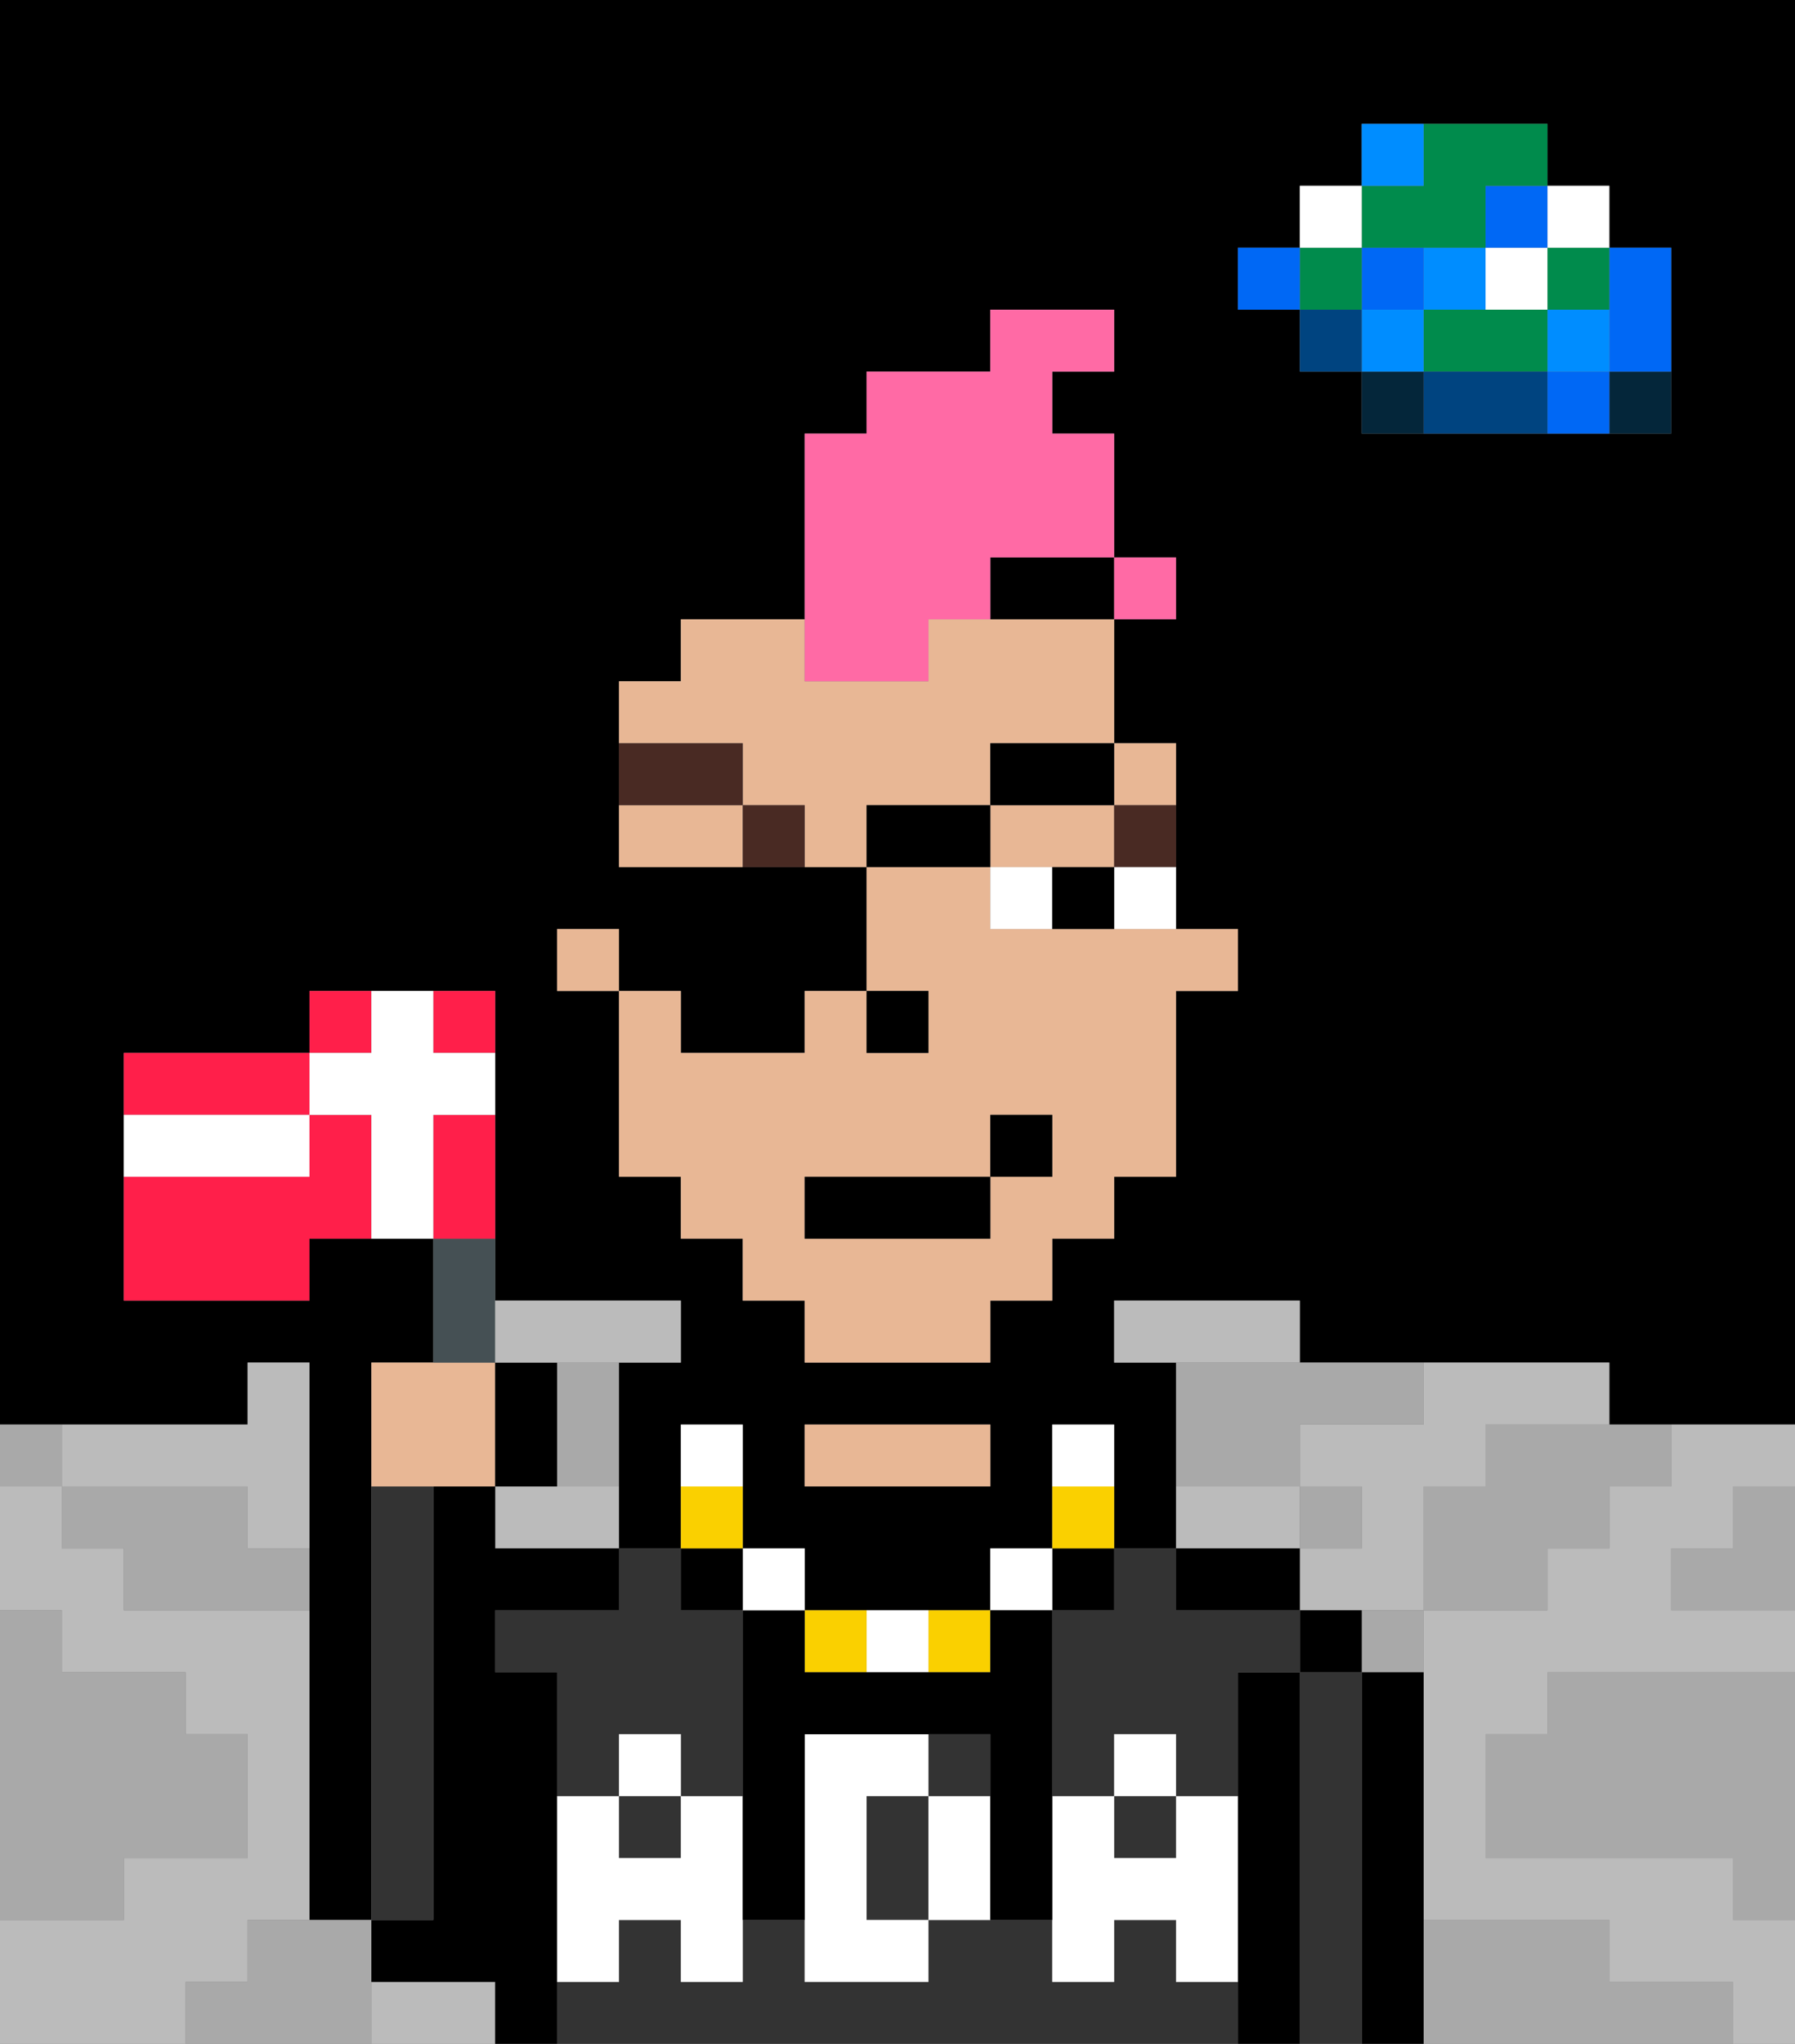<svg xmlns="http://www.w3.org/2000/svg" viewBox="0 0 29 33"><rect x="0" y="0" width="29" height="33" fill="#808080" stroke="none"/><defs><style>polygon,rect,path{shape-rendering:crispedges;}polygon,rect,path{shape-rendering:crispedges;}.lb37-1{fill:#a9a9a9;}.lb37-2{fill:#000000;}.lb37-3{fill:#bbbbbb;}.lb37-4{fill:#04263a;}.lb37-5{fill:#0068f5;}.lb37-6{fill:#008dff;}.lb37-7{fill:#008b4c;}.lb37-8{fill:#ffffff;}.lb37-9{fill:#004480;}.lb37-10{fill:#333333;}.lb37-11{fill:#e8b795;}.lb37-12{fill:#ffffff;}.lb37-13{fill:#492a23;}.lb37-14{fill:#ff6aa5;}.lb37-15{fill:#fad000;}.lb37-16{fill:#455054;}.lb37-17{fill:#ff1f4a;}</style></defs><path class="lb37-1" d="M28,25H27v1h2V24H28Z"/><path class="lb37-2" d="M0,0V23H4V22H5v9H6V22H7V20H5v1H2V17H5V16H8v5h3v1H10v3h1V23h1v2h1v1h3V25h1V23h1v2h1V22H18V21h3v1h5v1h3V0H0ZM16,24H13V23h3Zm4-8H19v3H18v1H17v1H16v1H13V21H12V20H11V19H10V16H9V15h1v1h1v1h2V16h1V14H10V11h1V10h2V7h1V6h2V5h2V6H17V7h1V9h1v1H18v2h1v3h1ZM27,5V7H22V6H21V5H20V4h1V3h1V2h3V3h1V4h1Z"/><path class="lb37-1" d="M27,32H26V31H23v2h5V32Z"/><path class="lb37-1" d="M25,27v1H24v2h4v1h1V27H25Z"/><path class="lb37-3" d="M7,32H6v1H8V32Z"/><path class="lb37-3" d="M21,21H18v1h3Z"/><path class="lb37-3" d="M21,24H19v1h2Z"/><path class="lb37-3" d="M8,24v1h2V24H8Z"/><path class="lb37-3" d="M27,24H26v1H25v1H23v5h3v1h2v1h1V31H28V30H24V28h1V27h4V26H27V25h1V24h1V23H27Z"/><path class="lb37-3" d="M2,24H4v1H5V22H4v1H1v1Z"/><path class="lb37-3" d="M4,32V31H5V26H2V25H1V24H0v2H1v1H3v1H4v2H2v1H0v2H3V32Z"/><path class="lb37-3" d="M22,23H21v1h1v1H21v1h2V24h1V23h2V22H23v1Z"/><path class="lb37-4" d="M26,7h1V6H26Z"/><path class="lb37-5" d="M26,5V6h1V4H26Z"/><path class="lb37-5" d="M25,6V7h1V6Z"/><rect class="lb37-6" x="25" y="5" width="1" height="1"/><rect class="lb37-7" x="25" y="4" width="1" height="1"/><rect class="lb37-8" x="25" y="3" width="1" height="1"/><path class="lb37-1" d="M24,24H23v2h2V25h1V24h1V23H24Z"/><path class="lb37-7" d="M24,5H23V6h2V5Z"/><rect class="lb37-8" x="24" y="4" width="1" height="1"/><rect class="lb37-5" x="24" y="3" width="1" height="1"/><path class="lb37-9" d="M24,6H23V7h2V6Z"/><rect class="lb37-6" x="23" y="4" width="1" height="1"/><path class="lb37-1" d="M22,27h1V26H22Z"/><path class="lb37-4" d="M22,6V7h1V6Z"/><rect class="lb37-6" x="22" y="5" width="1" height="1"/><rect class="lb37-5" x="22" y="4" width="1" height="1"/><path class="lb37-7" d="M23,4h1V3h1V2H23V3H22V4Z"/><path class="lb37-6" d="M23,2H22V3h1Z"/><rect class="lb37-1" x="21" y="24" width="1" height="1"/><rect class="lb37-9" x="21" y="5" width="1" height="1"/><rect class="lb37-7" x="21" y="4" width="1" height="1"/><rect class="lb37-8" x="21" y="3" width="1" height="1"/><rect class="lb37-5" x="20" y="4" width="1" height="1"/><path class="lb37-1" d="M21,23h2V22H19v2h2Z"/><path class="lb37-1" d="M9,24h1V22H9Z"/><path class="lb37-1" d="M6,31H4v1H3v1H6V31Z"/><path class="lb37-1" d="M2,30H4V28H3V27H1V26H0v5H2Z"/><path class="lb37-1" d="M4,24H1v1H2v1H5V25H4Z"/><path class="lb37-1" d="M1,23H0v1H1Z"/><path class="lb37-2" d="M23,27H22v6h1V27Z"/><path class="lb37-10" d="M22,27H21v6h1V27Z"/><path class="lb37-2" d="M21,26v1h1V26Z"/><path class="lb37-2" d="M21,27H20v6h1V27Z"/><path class="lb37-10" d="M17,26v3h1V28h1v1h1V27h1V26H19V25H18v1Z"/><rect class="lb37-10" x="10" y="29" width="1" height="1"/><rect class="lb37-10" x="18" y="29" width="1" height="1"/><path class="lb37-10" d="M19,32V31H18v1H17V31H15v1H13V31H12v1H11V31H10v1H9v1H20V32Z"/><path class="lb37-10" d="M14,29v2h1V29Z"/><rect class="lb37-10" x="15" y="28" width="1" height="1"/><path class="lb37-10" d="M9,26H8v1H9v2h1V28h1v1h1V26H11V25H10v1Z"/><path class="lb37-2" d="M20,26h1V25H19v1Z"/><path class="lb37-11" d="M13,23v1h3V23H13Z"/><path class="lb37-2" d="M9,31V27H8V26h2V25H8V24H7v7H6v1H8v1H9V31Z"/><path class="lb37-10" d="M7,24H6v7H7Z"/><path class="lb37-11" d="M10,13v1h2V13Z"/><path class="lb37-11" d="M18,14V13H16v1h2Z"/><path class="lb37-11" d="M16,13V12h2V10H15v1H13V10H11v1H10v1h2v1h1v1h1V13Z"/><path class="lb37-11" d="M19,13V12H18v1Z"/><path class="lb37-11" d="M18,15H16V14H14v2h1v1H14V16H13v1H11V16H10v3h1v1h1v1h1v1h3V21h1V20h1V19h1V16h1V15H18Zm-1,4H16v1H13V19h3V18h1Z"/><rect class="lb37-11" x="9" y="15" width="1" height="1"/><path class="lb37-2" d="M16,10h2V9H16Z"/><rect class="lb37-2" x="14" y="16" width="1" height="1"/><path class="lb37-12" d="M19,30H18V29H17v3h1V31h1v1h1V29H19Z"/><rect class="lb37-12" x="18" y="28" width="1" height="1"/><path class="lb37-12" d="M15,29v2h1V29Z"/><path class="lb37-12" d="M14,30V29h1V28H13v4h2V31H14Z"/><path class="lb37-12" d="M11,29v1H10V29H9v3h1V31h1v1h1V29Z"/><rect class="lb37-12" x="10" y="28" width="1" height="1"/><path class="lb37-13" d="M18,14h1V13H18Z"/><path class="lb37-13" d="M12,13v1h1V13Z"/><path class="lb37-13" d="M12,12H10v1h2Z"/><path class="lb37-8" d="M18,15h1V14H18Z"/><path class="lb37-8" d="M16,14v1h1V14Z"/><path class="lb37-2" d="M17,14v1h1V14Z"/><rect class="lb37-2" x="13" y="19" width="3" height="1"/><rect class="lb37-2" x="16" y="18" width="1" height="1"/><path class="lb37-14" d="M14,11h1V10h1V9h2V7H17V6h1V5H16V6H14V7H13v4Z"/><rect class="lb37-14" x="18" y="9" width="1" height="1"/><rect class="lb37-2" x="17" y="25" width="1" height="1"/><path class="lb37-15" d="M18,24H17v1h1Z"/><path class="lb37-8" d="M18,23H17v1h1Z"/><rect class="lb37-8" x="16" y="25" width="1" height="1"/><path class="lb37-15" d="M16,27V26H15v1Z"/><path class="lb37-8" d="M15,27V26H14v1Z"/><path class="lb37-15" d="M14,27V26H13v1Z"/><path class="lb37-2" d="M12,27v4h1V28h3v3h1V26H16v1H13V26H12Z"/><rect class="lb37-8" x="12" y="25" width="1" height="1"/><rect class="lb37-2" x="11" y="25" width="1" height="1"/><path class="lb37-15" d="M12,24H11v1h1Z"/><path class="lb37-8" d="M12,23H11v1h1Z"/><rect class="lb37-2" x="14" y="13" width="2" height="1"/><rect class="lb37-2" x="16" y="12" width="2" height="1"/><path class="lb37-11" d="M8,24V22H6v2H8Z"/><path class="lb37-16" d="M8,21V20H7v2H8Z"/><path class="lb37-2" d="M9,22H8v2H9Z"/><path class="lb37-17" d="M5,17H2v1H5Z"/><path class="lb37-17" d="M6,16H5v1H6Z"/><path class="lb37-17" d="M8,17V16H7v1Z"/><path class="lb37-17" d="M5,18v1H2v2H5V20H6V18Z"/><path class="lb37-17" d="M8,18H7v2H8Z"/><path class="lb37-8" d="M8,18V17H7V16H6v1H5v1H6v2H7V18Z"/><path class="lb37-8" d="M5,19V18H2v1H5Z"/><path class="lb37-3" d="M9,22h2V21H8v1Z"/></svg>